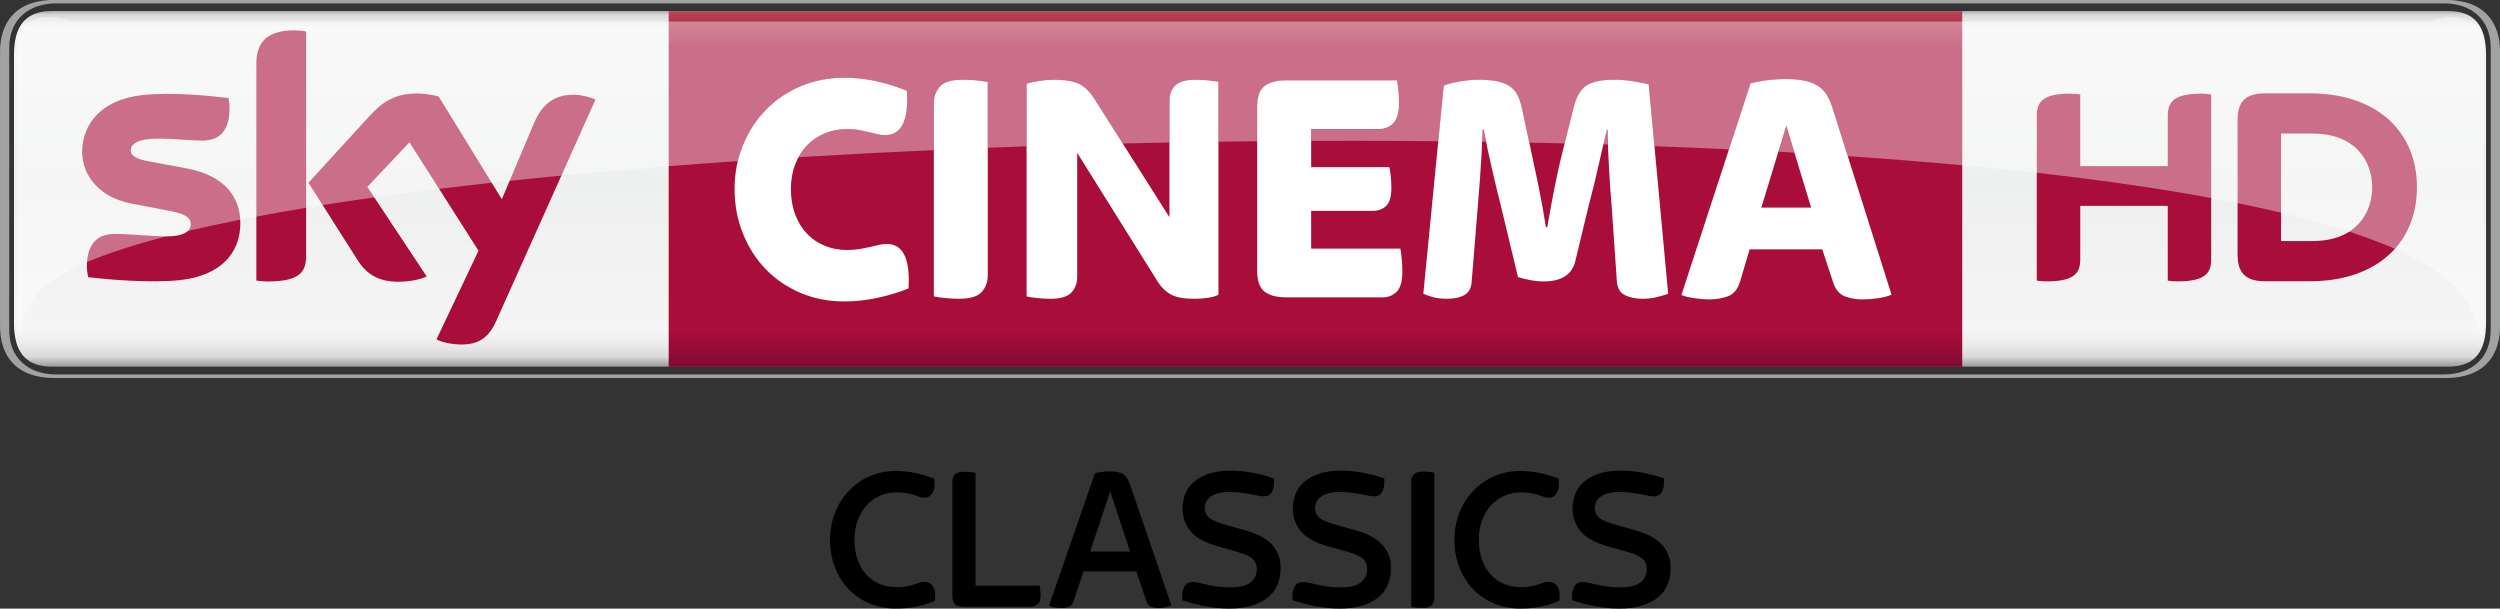 <svg width="600" height="146.06" version="1.1" viewBox="0 0 158.75 38.645" xmlns="http://www.w3.org/2000/svg">
 <rect x="0" y="0" width="158.75" height="38.645" fill="#333333" stroke="none"/>
 <defs>
  <linearGradient id="b" x2="1" gradientTransform="matrix(0 22.964 22.964 0 98.911 89.943)" gradientUnits="userSpaceOnUse">
   <stop stop-color="#888685" offset="0"/>
   <stop stop-color="#d9d9da" offset=".02"/>
   <stop stop-color="#f5f5f6" offset=".052"/>
   <stop stop-color="#eeefef" offset=".488"/>
   <stop stop-color="#f5f5f6" offset=".895"/>
   <stop stop-color="#ebebec" offset=".929"/>
   <stop stop-color="#d9d9da" offset=".964"/>
   <stop stop-color="#888685" offset="1"/>
  </linearGradient>
  <linearGradient id="a" x2="1" gradientTransform="matrix(0 -22.586 22.586 0 103.07 112.73)" gradientUnits="userSpaceOnUse">
   <stop stop-color="#810a32" offset="0"/>
   <stop stop-color="#a90e3a" offset=".104"/>
   <stop stop-color="#a90e3a" offset=".898"/>
   <stop stop-color="#b94556" offset="1"/>
   <stop stop-color="#b94556" offset="1"/>
  </linearGradient>
 </defs>
 <g transform="translate(-19.537 -89.439)">
  <path d="m174.84 113.44c2.644 0 3.451-1.644 3.451-3.287v-17.434c0-1.64-0.807-3.284-3.451-3.284h-151.85c-2.644 0-3.451 1.644-3.451 3.284v17.434c0 1.644 0.807 3.287 3.451 3.287h151.85m-151.73-0.222c-1.778 0-2.986-1.051-2.986-2.8v-17.965c0-1.749 1.207-2.8 2.986-2.8h151.6c1.782 0 2.986 1.051 2.986 2.8v17.965c0 1.749-1.204 2.8-2.986 2.8h-151.6" fill="#a1a2a2"/>
  <path d="m22.84 90.138c-1.778 0-2.415 1.051-2.415 2.804v16.986c0 1.746 0.636 2.796 2.415 2.796 50.715 1e-5 101.43 1e-5 152.15 2e-5 1.778 0 2.411-1.051 2.411-2.796v-16.986c0-1.753-0.633-2.804-2.411-2.804-50.715-1e-5 -101.43-1e-5 -152.15-2e-5z" fill="url(#b)"/>
  <path d="m61.998 90.149v22.587h82.142v-22.587z" fill="url(#a)"/>
  <g fill="#fff">
   <path d="m73.143 108.58c-1 0-1.924-0.182-2.771-0.542s-1.578-0.858-2.2-1.495c-0.622-0.636-1.105-1.393-1.458-2.269-0.353-0.876-0.531-1.822-0.531-2.84 0-0.989 0.178-1.917 0.531-2.778 0.353-0.862 0.836-1.611 1.458-2.247 0.622-0.636 1.353-1.135 2.2-1.495s1.771-0.542 2.771-0.542c0.72 0 1.418 0.08 2.095 0.233 0.676 0.156 1.302 0.356 1.884 0.596 0.124 1.88-0.335 2.818-1.378 2.818-0.182 0-0.353-0.022-0.505-0.062-0.156-0.044-0.324-0.087-0.509-0.127-0.182-0.044-0.389-0.087-0.611-0.127-0.225-0.044-0.495-0.066-0.804-0.066-0.495 0-0.96 0.091-1.396 0.265-0.44 0.178-0.815 0.433-1.135 0.764-0.316 0.331-0.567 0.731-0.749 1.196-0.182 0.469-0.276 0.993-0.276 1.571 0 0.607 0.095 1.153 0.276 1.633 0.182 0.48 0.433 0.887 0.749 1.218 0.32 0.335 0.695 0.589 1.135 0.764 0.436 0.178 0.902 0.265 1.396 0.265 0.309 0 0.582-0.022 0.822-0.062 0.24-0.044 0.455-0.087 0.647-0.127 0.189-0.044 0.371-0.087 0.538-0.127 0.171-0.044 0.345-0.066 0.527-0.066 1.029 0 1.491 0.942 1.378 2.822-0.578 0.24-1.226 0.436-1.938 0.593-0.709 0.156-1.425 0.233-2.146 0.233"/>
   <path d="m80.442 108.41c-0.295 0-0.589-0.015-0.876-0.044-0.291-0.029-0.535-0.062-0.731-0.105v-12.277c0-0.411 0.127-0.76 0.382-1.051 0.251-0.287 0.731-0.433 1.436-0.433 0.298 0 0.589 0.015 0.88 0.04 0.287 0.029 0.531 0.066 0.727 0.109v12.277c0 0.411-0.127 0.76-0.378 1.047-0.255 0.291-0.735 0.436-1.44 0.436"/>
   <path d="m86.227 108.41c-0.284 0-0.556-0.015-0.826-0.044-0.269-0.029-0.495-0.062-0.676-0.105v-13.506c0.211-0.073 0.487-0.131 0.826-0.182 0.338-0.047 0.625-0.073 0.866-0.073 0.778 0 1.342 0.098 1.695 0.295 0.353 0.2 0.647 0.491 0.887 0.869l4.8 7.571v-7.378c0-0.185 0.025-0.356 0.076-0.52 0.047-0.164 0.131-0.305 0.251-0.433 0.12-0.127 0.287-0.229 0.498-0.298 0.211-0.069 0.48-0.105 0.804-0.105 0.284 0 0.553 0.015 0.815 0.04 0.262 0.029 0.484 0.058 0.665 0.087v13.528c-0.196 0.098-0.436 0.167-0.716 0.2-0.284 0.036-0.56 0.055-0.826 0.055-0.665 0-1.156-0.091-1.48-0.276-0.327-0.182-0.593-0.436-0.804-0.764l-5.142-8.226v7.866c0 0.396-0.12 0.727-0.36 0.996-0.24 0.269-0.691 0.404-1.353 0.404"/>
   <path d="m101.25 108.32c-0.396 0-0.716-0.044-0.964-0.127-0.247-0.084-0.436-0.2-0.571-0.349-0.135-0.149-0.225-0.331-0.273-0.542-0.051-0.211-0.076-0.436-0.076-0.676v-10.393c0-0.24 0.025-0.465 0.076-0.676 0.047-0.215 0.138-0.393 0.273-0.542 0.135-0.149 0.324-0.265 0.571-0.349 0.247-0.087 0.567-0.127 0.964-0.127h7c0.029 0.156 0.058 0.367 0.087 0.636 0.025 0.269 0.04 0.542 0.04 0.825 0 0.593-0.12 1.015-0.36 1.262-0.24 0.247-0.542 0.371-0.909 0.371h-4.313v2.418h4.968c0.029 0.142 0.058 0.327 0.087 0.56 0.025 0.236 0.04 0.487 0.04 0.753 0 0.567-0.113 0.953-0.338 1.156-0.225 0.207-0.505 0.309-0.844 0.309h-3.913v2.397h5.666c0.029 0.153 0.058 0.371 0.087 0.647 0.025 0.273 0.04 0.545 0.04 0.815 0 0.607-0.12 1.033-0.36 1.273s-0.542 0.36-0.909 0.36h-6.069"/>
   <path d="m111.42 108.41c-0.324 0-0.611-0.033-0.858-0.095-0.244-0.066-0.462-0.138-0.644-0.222l1.295-13.212c0.265-0.113 0.618-0.207 1.055-0.276 0.436-0.069 0.811-0.105 1.12-0.105 0.44 0 0.815 0.029 1.131 0.084 0.32 0.058 0.589 0.153 0.815 0.287 0.225 0.135 0.407 0.32 0.542 0.56 0.131 0.24 0.233 0.538 0.305 0.891l0.549 2.567c0.156 0.705 0.32 1.487 0.498 2.342 0.175 0.855 0.335 1.735 0.473 2.64h0.087c0.153-0.905 0.316-1.782 0.484-2.629 0.171-0.847 0.345-1.625 0.527-2.331l0.676-2.695c0.171-0.665 0.44-1.116 0.815-1.356s0.953-0.36 1.742-0.36c0.393 0 0.793 0.033 1.193 0.095 0.404 0.062 0.735 0.131 1.004 0.2l1.236 13.299c-0.196 0.069-0.433 0.138-0.709 0.211-0.273 0.069-0.575 0.105-0.898 0.105-0.451 0-0.833-0.076-1.142-0.233-0.309-0.156-0.48-0.447-0.509-0.869l-0.316-4.582c-0.069-0.804-0.131-1.651-0.178-2.535-0.051-0.88-0.084-1.72-0.098-2.513h-0.04c-0.185 0.738-0.371 1.531-0.56 2.386-0.193 0.858-0.385 1.644-0.582 2.367l-0.869 3.604c-0.211 0.847-0.88 1.273-2.007 1.273-0.284 0-0.571-0.029-0.869-0.087-0.295-0.055-0.549-0.12-0.76-0.189l-1.08-4.495c-0.211-0.836-0.407-1.655-0.593-2.462-0.182-0.804-0.353-1.611-0.505-2.415h-0.066c-0.04 1.131-0.098 2.164-0.167 3.106-0.073 0.938-0.135 1.749-0.193 2.429l-0.338 4.135c-0.025 0.407-0.182 0.691-0.465 0.847-0.28 0.156-0.647 0.233-1.098 0.233"/>
   <path d="m131.38 102.62h3.164l-1.578-5.197-1.585 5.197m-3.298 5.833c-0.269 0-0.575-0.025-0.92-0.076-0.345-0.047-0.633-0.116-0.858-0.2l4.389-13.444c0.382-0.098 0.767-0.171 1.156-0.215 0.389-0.04 0.746-0.062 1.069-0.062 0.469 0 0.866 0.036 1.2 0.105 0.331 0.073 0.611 0.178 0.836 0.32 0.229 0.142 0.415 0.327 0.564 0.56 0.149 0.233 0.273 0.505 0.371 0.818l3.76 11.895c-0.24 0.098-0.527 0.175-0.866 0.222-0.338 0.051-0.669 0.076-0.996 0.076-0.364 0-0.72-0.062-1.065-0.182-0.345-0.12-0.596-0.393-0.753-0.818l-0.72-2.182h-4.611l-0.611 2.058c-0.156 0.495-0.418 0.804-0.782 0.931-0.367 0.127-0.756 0.193-1.164 0.193"/>
  </g>
  <path d="m157.19 99.99v-3.189c0-0.866 0.345-1.415 2.127-1.415 0.222 0 0.411 0.015 0.629 0.051v10.462c0 0.858-0.345 1.407-2.131 1.407-0.218 0-0.407-0.015-0.625-0.047v-4.749h-5.557v3.389c0 0.858-0.345 1.407-2.135 1.407-0.215 0-0.404-0.015-0.625-0.047v-10.459c0-0.866 0.345-1.415 2.131-1.415 0.222 0 0.407 0.015 0.629 0.051v4.553h5.557m15.823 1.342c0-3.553-2.56-5.964-6.797-5.964h-2.88c-1.382 0-1.713 0.727-1.713 1.684v8.582c0 0.92 0.331 1.665 1.713 1.665h2.88c4.237 0 6.797-2.411 6.797-5.968m-8.63 3.415v-6.826h1.996c2.775 0 3.793 1.796 3.793 3.411 0 1.618-1.018 3.415-3.793 3.415h-1.996" fill="#a90e3a"/>
  <path d="m34.799 103.6c0 1.935-1.266 3.346-3.833 3.626-1.858 0.2-4.553-0.036-5.829-0.182-0.047-0.211-0.084-0.469-0.084-0.673 0-1.695 0.913-2.08 1.771-2.08 0.887 0 2.291 0.156 3.331 0.156 1.145 0 1.498-0.389 1.498-0.76 0-0.487-0.465-0.687-1.353-0.858l-2.437-0.469c-2.026-0.389-3.109-1.789-3.109-3.276 0-1.811 1.28-3.324 3.8-3.604 1.902-0.204 4.218 0.029 5.491 0.185 0.047 0.218 0.069 0.422 0.069 0.651 0 1.687-0.887 2.051-1.746 2.051-0.658 0-1.68-0.124-2.847-0.124-1.189 0-1.68 0.327-1.68 0.727 0 0.422 0.469 0.596 1.215 0.727l2.327 0.433c2.389 0.44 3.415 1.796 3.415 3.469m4.178 2.076c0 1.036-0.407 1.636-2.433 1.636-0.265 0-0.502-0.022-0.727-0.055v-13.757c0-1.044 0.356-2.135 2.4-2.135 0.258 0 0.516 0.025 0.76 0.076v14.233m8.277 5.32c0.262 0.138 0.807 0.302 1.495 0.32 1.175 0.025 1.818-0.425 2.291-1.476l6.309-14.07c-0.262-0.142-0.836-0.298-1.309-0.309-0.811-0.015-1.898 0.153-2.596 1.811l-2.04 4.822-4.008-6.524c-0.258-0.08-0.887-0.193-1.353-0.193-1.411 0-2.204 0.52-3.022 1.411l-3.895 4.258 3.131 4.931c0.578 0.898 1.342 1.356 2.582 1.356 0.811 0 1.484-0.185 1.796-0.335l-3.771-5.688 2.673-2.833 4.386 6.884-2.669 5.633" fill="#a90e3a"/>
  <path d="m22.781 90.512c-1.575 0-2.178 0.626-2.178 2.484h-5.29e-4l-0.004 16.034c0 1 0.055 1.669 0.204 1.669 0.058-0.313 0.102-1.855 1.793-3.262 0.607-0.465 1.437-0.916 2.462-1.357l0.003 2e-3c1.344-0.57 3.037-1.115 5.023-1.631 0.002 1e-5 5e-3 -2e-5 0.007 0 0.444-0.116 0.898-0.229 1.375-0.342 0.001-1e-3 2e-3 -2e-3 0.003-3e-3 1.039-0.243 2.151-0.487 3.324-0.719l5.29e-4 -2e-3c0.338-0.062 0.677-0.127 1.026-0.193 1.102-0.208 2.22-0.405 3.159-0.559v-2e-3c0.345-0.058 0.693-0.112 1.045-0.167l0.003-2e-3c1.055-0.167 2.15-0.331 3.277-0.487l1e-3 -2e-3c1.324-0.189 2.698-0.368 4.113-0.542-0.894-1.406-0.887-1.393 0.003 2e-3 1.091-0.135 2.2-0.262 3.338-0.389l0.001 2e-3c0.378-0.044 0.76-0.084 1.142-0.124 1.148-0.121 2.312-0.241 3.29-0.333l2.16-4.818c-0.196-0.104-0.569-0.217-0.942-0.272 0.373 0.053 0.747 0.167 0.943 0.271l-0.001 2e-3 -2.159 4.817c2.2-0.211 4.473-0.411 6.808-0.597 1.444-0.113 2.902-0.222 4.389-0.323 0.084-0.345 0.193-0.687 0.327-1.014 0.353-0.862 0.836-1.615 1.458-2.247 0.622-0.636 1.357-1.139 2.2-1.499 0.847-0.36 1.771-0.538 2.771-0.538 0.716 0 1.418 0.08 2.094 0.233 0.676 0.156 1.302 0.353 1.884 0.596 0.124 1.877-0.335 2.818-1.375 2.818-0.185 0-0.357-0.021-0.51-0.061-0.156-0.044-0.327-0.088-0.509-0.131-0.185-0.04-0.389-0.083-0.614-0.127-0.225-0.04-0.491-0.062-0.804-0.062-0.491 0-0.96 0.091-1.393 0.266-0.44 0.178-0.814 0.433-1.134 0.764-0.211 0.222-0.393 0.469-0.546 0.753 2.815-0.171 5.68-0.32 8.597-0.451v-2.985c0-0.411 0.124-0.76 0.382-1.048 0.255-0.291 0.731-0.437 1.437-0.437 0.298 0 0.589 0.015 0.88 0.044 0.287 0.025 0.531 0.062 0.731 0.105v4.174c0.815-0.033 1.636-0.061 2.462-0.09v-3.978c0.211-0.069 0.484-0.131 0.826-0.182 0.338-0.051 0.626-0.073 0.866-0.073 0.775 0 1.342 0.098 1.694 0.298 0.349 0.196 0.647 0.487 0.887 0.866l1.829 2.888c0.989-0.022 1.978-0.044 2.971-0.066v-2.629c0-0.185 0.026-0.356 0.076-0.516 0.047-0.164 0.134-0.309 0.251-0.436 0.12-0.127 0.284-0.225 0.499-0.298 0.211-0.069 0.48-0.106 0.804-0.106 0.284 0 0.553 0.015 0.811 0.044 0.262 0.025 0.487 0.055 0.669 0.084v3.808c0.822-0.011 1.644-0.018 2.462-0.029v-2.167c0-0.24 0.026-0.466 0.073-0.676 0.051-0.215 0.142-0.392 0.276-0.542s0.324-0.266 0.571-0.349c0.247-0.084 0.567-0.127 0.96-0.127h7.001c0.033 0.153 0.062 0.367 0.087 0.633 0.029 0.269 0.043 0.546 0.043 0.829 0 0.593-0.12 1.015-0.36 1.262-0.24 0.247-0.542 0.371-0.909 0.371h-4.316v0.746c0.844-7e-3 1.691-7e-3 2.538-7e-3 1.847 0 3.699 7e-3 5.535 0.026l0.342-3.524c0.269-0.109 0.622-0.2 1.058-0.273 0.436-0.069 0.811-0.105 1.12-0.105 0.436 0 0.815 0.029 1.131 0.087 0.316 0.054 0.589 0.149 0.814 0.284 0.225 0.135 0.408 0.32 0.542 0.563 0.131 0.236 0.233 0.535 0.302 0.888l0.466 2.167c0.753 0.015 1.502 0.032 2.247 0.051l0.582-2.32c0.171-0.665 0.443-1.12 0.818-1.36 0.371-0.24 0.953-0.36 1.738-0.36 0.396 0 0.793 0.033 1.196 0.095 0.4 0.062 0.734 0.131 1 0.204l0.367 3.917c1.593 0.062 3.171 0.127 4.731 0.2l1.367-4.182c0.382-0.098 0.764-0.171 1.157-0.214 0.389-0.04 0.746-0.062 1.073-0.062 0.465 0 0.862 0.036 1.196 0.105 0.331 0.073 0.608 0.179 0.837 0.317 0.229 0.145 0.415 0.331 0.56 0.563 0.153 0.233 0.276 0.509 0.375 0.819l0.975 3.087c2.506 0.171 4.931 0.364 7.277 0.578 1.618 0.153 3.196 0.313 4.731 0.484l1e-3 -2e-3c4.032 0.455 7.749 0.985 11.073 1.6v2e-3c0.571 0.105 1.131 0.211 1.676 0.324v-5.3e-4c0.963 0.196 1.878 0.396 2.761 0.607v-2e-3c1.581 0.378 3.036 0.782 4.341 1.204 1.003 0.349 2.038 0.717 2.896 1.093l1e-3 -1e-3c1.544 0.68 2.759 1.418 3.605 2.207 1.531 1.516 1.742 2.949 1.793 3.262 0.153 0 0.207-0.669 0.207-1.669l-4e-3 -16.034c0-1.858-0.604-2.484-2.179-2.484-0.535 0-1.065 0.284-1.775 0.284-9.707-1e-3 -19.419-5.3e-4 -29.128-5.3e-4v5.3e-4l-82.142-5.2e-4h-37.438c-0.713 0-1.244-0.284-1.778-0.284zm110.18 6.913-0.502 1.647c0.342 0.022 0.68 0.04 1.022 0.062zm-19.281 0.233c-0.011 0.265-0.022 0.524-0.033 0.778 0.087 0 0.164-2.7e-4 0.251 4e-3 -0.054-0.262-0.106-0.52-0.157-0.782zm7.932 0.021-0.044 5.3e-4c-0.073 0.298-0.149 0.603-0.225 0.927 0.098 0 0.196 4e-3 0.291 7e-3 -7e-3 -0.32-0.014-0.629-0.022-0.935z" fill="#fff" opacity=".4" stroke-width="3.637"/>
  <g transform="translate(4.3615e-6 4.7958e-6)">
   <path d="m76.412 128.08c-0.597 0-1.149-0.107-1.658-0.323-0.508-0.214-0.948-0.514-1.319-0.9-0.374-0.386-0.666-0.847-0.875-1.381-0.211-0.534-0.315-1.119-0.315-1.749 0-0.613 0.104-1.187 0.315-1.721 0.208-0.536 0.501-0.999 0.875-1.393 0.371-0.397 0.811-0.704 1.319-0.928 0.508-0.224 1.06-0.336 1.658-0.336 0.447 0 0.875 0.043 1.281 0.132 0.407 0.086 0.796 0.206 1.164 0.356 0.008 0.061 0.015 0.114 0.02 0.163 0.003 0.048 0.005 0.099 0.005 0.15 0 0.282-0.061 0.501-0.183 0.658-0.125 0.158-0.277 0.236-0.46 0.236-0.089 0-0.186-0.018-0.29-0.051-0.104-0.036-0.226-0.076-0.361-0.119-0.137-0.043-0.297-0.084-0.48-0.119-0.183-0.033-0.399-0.051-0.643-0.051-0.379 0-0.73 0.071-1.052 0.216-0.325 0.145-0.608 0.348-0.849 0.61-0.239 0.264-0.43 0.582-0.564 0.953-0.137 0.374-0.203 0.788-0.203 1.243 0 0.473 0.066 0.897 0.203 1.269 0.135 0.374 0.325 0.689 0.564 0.948 0.242 0.257 0.524 0.453 0.849 0.585 0.323 0.13 0.674 0.196 1.052 0.196 0.244 0 0.458-0.018 0.636-0.051 0.18-0.036 0.336-0.076 0.468-0.119 0.132-0.043 0.247-0.084 0.341-0.119 0.097-0.033 0.193-0.051 0.29-0.051 0.219 0 0.394 0.071 0.526 0.216 0.132 0.145 0.198 0.358 0.198 0.638v0.17c0 0.053-0.01 0.114-0.028 0.186-0.369 0.158-0.747 0.277-1.144 0.361-0.394 0.084-0.842 0.125-1.34 0.125"/>
   <path d="m80.775 127.97c-0.325 0-0.531-0.064-0.625-0.191-0.092-0.127-0.137-0.292-0.137-0.493v-7.271c0-0.175 0.053-0.32 0.165-0.44 0.109-0.119 0.303-0.178 0.585-0.178 0.14 0 0.277 8e-3 0.414 0.02 0.135 0.013 0.239 0.028 0.308 0.046v7.164h4.063c0.018 0.097 0.033 0.196 0.046 0.297 0.013 0.099 0.02 0.203 0.02 0.308 0 0.282-0.058 0.473-0.178 0.58-0.117 0.104-0.282 0.158-0.493 0.158z"/>
   <path d="m88.764 124.46h2.53l-1.258-3.813zm-1.838 3.59c-0.122 0-0.259-0.013-0.414-0.041-0.153-0.025-0.272-0.066-0.361-0.117l2.913-8.402c0.168-0.043 0.331-0.074 0.493-0.091 0.163-0.018 0.318-0.025 0.468-0.025 0.211 0 0.384 0.015 0.519 0.046 0.137 0.03 0.249 0.079 0.343 0.145 0.092 0.064 0.168 0.147 0.229 0.249 0.061 0.099 0.119 0.226 0.17 0.374l2.636 7.693c-0.107 0.043-0.226 0.081-0.364 0.117-0.135 0.036-0.259 0.053-0.374 0.053-0.201 0-0.376-0.025-0.526-0.074-0.15-0.046-0.259-0.173-0.328-0.374l-0.636-1.879h-3.353l-0.625 1.879c-0.071 0.193-0.173 0.315-0.303 0.369-0.132 0.051-0.295 0.079-0.488 0.079"/>
   <path d="m97.557 128.08c-0.43 0-0.897-0.043-1.401-0.132-0.503-0.086-1.02-0.219-1.543-0.394 0-0.036-0.003-0.066-0.008-0.091s-0.008-0.059-0.008-0.091c0-0.29 0.053-0.524 0.158-0.704 0.107-0.181 0.277-0.269 0.514-0.269 0.114 0 0.249 0.018 0.407 0.053 0.158 0.033 0.336 0.074 0.534 0.117 0.196 0.043 0.417 0.084 0.656 0.119 0.242 0.036 0.508 0.051 0.796 0.051 0.605 0 1.037-0.109 1.297-0.328 0.257-0.219 0.386-0.496 0.386-0.829 0-0.165-0.031-0.308-0.092-0.427-0.061-0.117-0.15-0.219-0.262-0.303-0.114-0.081-0.252-0.155-0.414-0.216-0.163-0.061-0.348-0.122-0.559-0.183l-1.091-0.303c-0.859-0.236-1.459-0.567-1.795-0.986-0.338-0.422-0.506-0.903-0.506-1.447 0-0.272 0.048-0.549 0.145-0.834 0.097-0.285 0.262-0.542 0.498-0.77s0.552-0.417 0.948-0.564c0.394-0.15 0.887-0.224 1.485-0.224 0.402 0 0.834 0.038 1.294 0.117 0.46 0.079 0.941 0.206 1.442 0.381v0.186c0 0.297-0.051 0.529-0.153 0.697-0.102 0.165-0.264 0.249-0.493 0.249-0.114 0-0.239-0.015-0.374-0.046-0.137-0.03-0.29-0.061-0.46-0.091-0.173-0.03-0.366-0.061-0.585-0.091-0.221-0.03-0.465-0.048-0.737-0.048-0.308 0-0.562 0.03-0.763 0.086-0.201 0.059-0.364 0.135-0.486 0.231-0.125 0.097-0.211 0.203-0.264 0.32-0.051 0.119-0.079 0.239-0.079 0.364 0 0.287 0.099 0.506 0.297 0.656 0.196 0.15 0.549 0.295 1.058 0.435l1.157 0.328c1.533 0.404 2.301 1.2 2.301 2.392 0 0.386-0.064 0.737-0.191 1.052-0.127 0.315-0.325 0.587-0.597 0.816-0.272 0.226-0.615 0.404-1.027 0.531-0.412 0.127-0.905 0.191-1.485 0.191"/>
   <path d="m104.56 128.08c-0.43 0-0.895-0.043-1.401-0.132-0.503-0.086-1.02-0.219-1.543-0.394 0-0.036-3e-3 -0.066-8e-3 -0.091s-8e-3 -0.059-8e-3 -0.091c0-0.29 0.053-0.524 0.158-0.704 0.107-0.181 0.277-0.269 0.514-0.269 0.114 0 0.249 0.018 0.407 0.053 0.158 0.033 0.336 0.074 0.534 0.117 0.196 0.043 0.417 0.084 0.656 0.119 0.242 0.036 0.508 0.051 0.796 0.051 0.605 0 1.037-0.109 1.297-0.328 0.257-0.219 0.386-0.496 0.386-0.829 0-0.165-0.03-0.308-0.091-0.427-0.061-0.117-0.15-0.219-0.262-0.303-0.114-0.081-0.252-0.155-0.414-0.216-0.163-0.061-0.348-0.122-0.559-0.183l-1.091-0.303c-0.859-0.236-1.459-0.567-1.795-0.986-0.338-0.422-0.506-0.903-0.506-1.447 0-0.272 0.048-0.549 0.145-0.834 0.097-0.285 0.262-0.542 0.498-0.77s0.552-0.417 0.948-0.564c0.394-0.15 0.887-0.224 1.485-0.224 0.402 0 0.834 0.038 1.294 0.117 0.46 0.079 0.941 0.206 1.442 0.381v0.186c0 0.297-0.051 0.529-0.153 0.697-0.102 0.165-0.264 0.249-0.493 0.249-0.114 0-0.239-0.015-0.374-0.046-0.137-0.03-0.29-0.061-0.46-0.091-0.173-0.03-0.366-0.061-0.585-0.091-0.221-0.03-0.465-0.048-0.737-0.048-0.308 0-0.562 0.03-0.763 0.086-0.201 0.059-0.364 0.135-0.486 0.231-0.125 0.097-0.211 0.203-0.264 0.32-0.051 0.119-0.079 0.239-0.079 0.364 0 0.287 0.099 0.506 0.297 0.656 0.196 0.15 0.549 0.295 1.058 0.435l1.157 0.328c1.533 0.404 2.301 1.2 2.301 2.392 0 0.386-0.064 0.737-0.191 1.052-0.127 0.315-0.325 0.587-0.597 0.816-0.272 0.226-0.615 0.404-1.027 0.531-0.412 0.127-0.905 0.191-1.485 0.191"/>
   <path d="m109.87 128.04c-0.14 0-0.28-8e-3 -0.414-0.02-0.135-0.013-0.239-0.028-0.308-0.046v-7.968c0-0.175 0.053-0.32 0.163-0.44 0.109-0.119 0.305-0.178 0.585-0.178 0.14 0 0.28 8e-3 0.414 0.02 0.137 0.013 0.239 0.028 0.31 0.046v7.968c0 0.175-0.056 0.323-0.165 0.44-0.109 0.119-0.305 0.178-0.585 0.178"/>
   <path d="m116.06 128.08c-0.595 0-1.149-0.107-1.658-0.323-0.508-0.214-0.948-0.514-1.319-0.9-0.374-0.386-0.664-0.847-0.875-1.381s-0.315-1.119-0.315-1.749c0-0.613 0.104-1.187 0.315-1.721 0.211-0.536 0.501-0.999 0.875-1.393 0.371-0.397 0.811-0.704 1.319-0.928 0.508-0.224 1.063-0.336 1.658-0.336 0.447 0 0.875 0.043 1.281 0.132 0.409 0.086 0.796 0.206 1.164 0.356 8e-3 0.061 0.015 0.114 0.02 0.163 3e-3 0.048 5e-3 0.099 5e-3 0.15 0 0.282-0.061 0.501-0.183 0.658-0.125 0.158-0.277 0.236-0.46 0.236-0.089 0-0.186-0.018-0.29-0.051-0.104-0.036-0.226-0.076-0.361-0.119-0.137-0.043-0.297-0.084-0.48-0.119-0.183-0.033-0.399-0.051-0.643-0.051-0.379 0-0.727 0.071-1.052 0.216-0.325 0.145-0.608 0.348-0.849 0.61-0.239 0.264-0.43 0.582-0.564 0.953-0.137 0.374-0.203 0.788-0.203 1.243 0 0.473 0.066 0.897 0.203 1.269 0.135 0.374 0.325 0.689 0.564 0.948 0.242 0.257 0.524 0.453 0.849 0.585 0.325 0.13 0.674 0.196 1.052 0.196 0.244 0 0.458-0.018 0.636-0.051 0.18-0.036 0.336-0.076 0.468-0.119 0.132-0.043 0.247-0.084 0.341-0.119 0.097-0.033 0.193-0.051 0.29-0.051 0.219 0 0.394 0.071 0.526 0.216 0.132 0.145 0.198 0.358 0.198 0.638v0.17c0 0.053-0.01 0.114-0.028 0.186-0.366 0.158-0.747 0.277-1.144 0.361-0.394 0.084-0.839 0.125-1.34 0.125"/>
   <path d="m122.32 128.08c-0.43 0-0.895-0.043-1.401-0.132-0.503-0.086-1.02-0.219-1.543-0.394 0-0.036-3e-3 -0.066-8e-3 -0.091s-8e-3 -0.059-8e-3 -0.091c0-0.29 0.053-0.524 0.158-0.704 0.107-0.181 0.277-0.269 0.514-0.269 0.114 0 0.249 0.018 0.409 0.053 0.158 0.033 0.333 0.074 0.531 0.117 0.196 0.043 0.417 0.084 0.656 0.119 0.242 0.036 0.508 0.051 0.796 0.051 0.605 0 1.037-0.109 1.297-0.328 0.257-0.219 0.386-0.496 0.386-0.829 0-0.165-0.03-0.308-0.091-0.427-0.061-0.117-0.15-0.219-0.262-0.303-0.114-0.081-0.252-0.155-0.414-0.216-0.163-0.061-0.348-0.122-0.559-0.183l-1.091-0.303c-0.859-0.236-1.459-0.567-1.795-0.986-0.338-0.422-0.506-0.903-0.506-1.447 0-0.272 0.048-0.549 0.145-0.834 0.097-0.285 0.262-0.542 0.498-0.77s0.552-0.417 0.948-0.564c0.394-0.15 0.887-0.224 1.485-0.224 0.402 0 0.834 0.038 1.294 0.117 0.46 0.079 0.941 0.206 1.442 0.381v0.186c0 0.297-0.051 0.529-0.153 0.697-0.102 0.165-0.264 0.249-0.493 0.249-0.114 0-0.239-0.015-0.374-0.046-0.137-0.03-0.29-0.061-0.46-0.091s-0.366-0.061-0.585-0.091c-0.221-0.03-0.465-0.048-0.737-0.048-0.308 0-0.562 0.03-0.763 0.086-0.201 0.059-0.364 0.135-0.486 0.231-0.125 0.097-0.211 0.203-0.264 0.32-0.051 0.119-0.079 0.239-0.079 0.364 0 0.287 0.099 0.506 0.297 0.656 0.196 0.15 0.549 0.295 1.058 0.435l1.157 0.328c1.533 0.404 2.301 1.2 2.301 2.392 0 0.386-0.064 0.737-0.191 1.052-0.127 0.315-0.325 0.587-0.597 0.816-0.272 0.226-0.615 0.404-1.027 0.531-0.412 0.127-0.905 0.191-1.485 0.191"/>
  </g>
 </g>
</svg>

